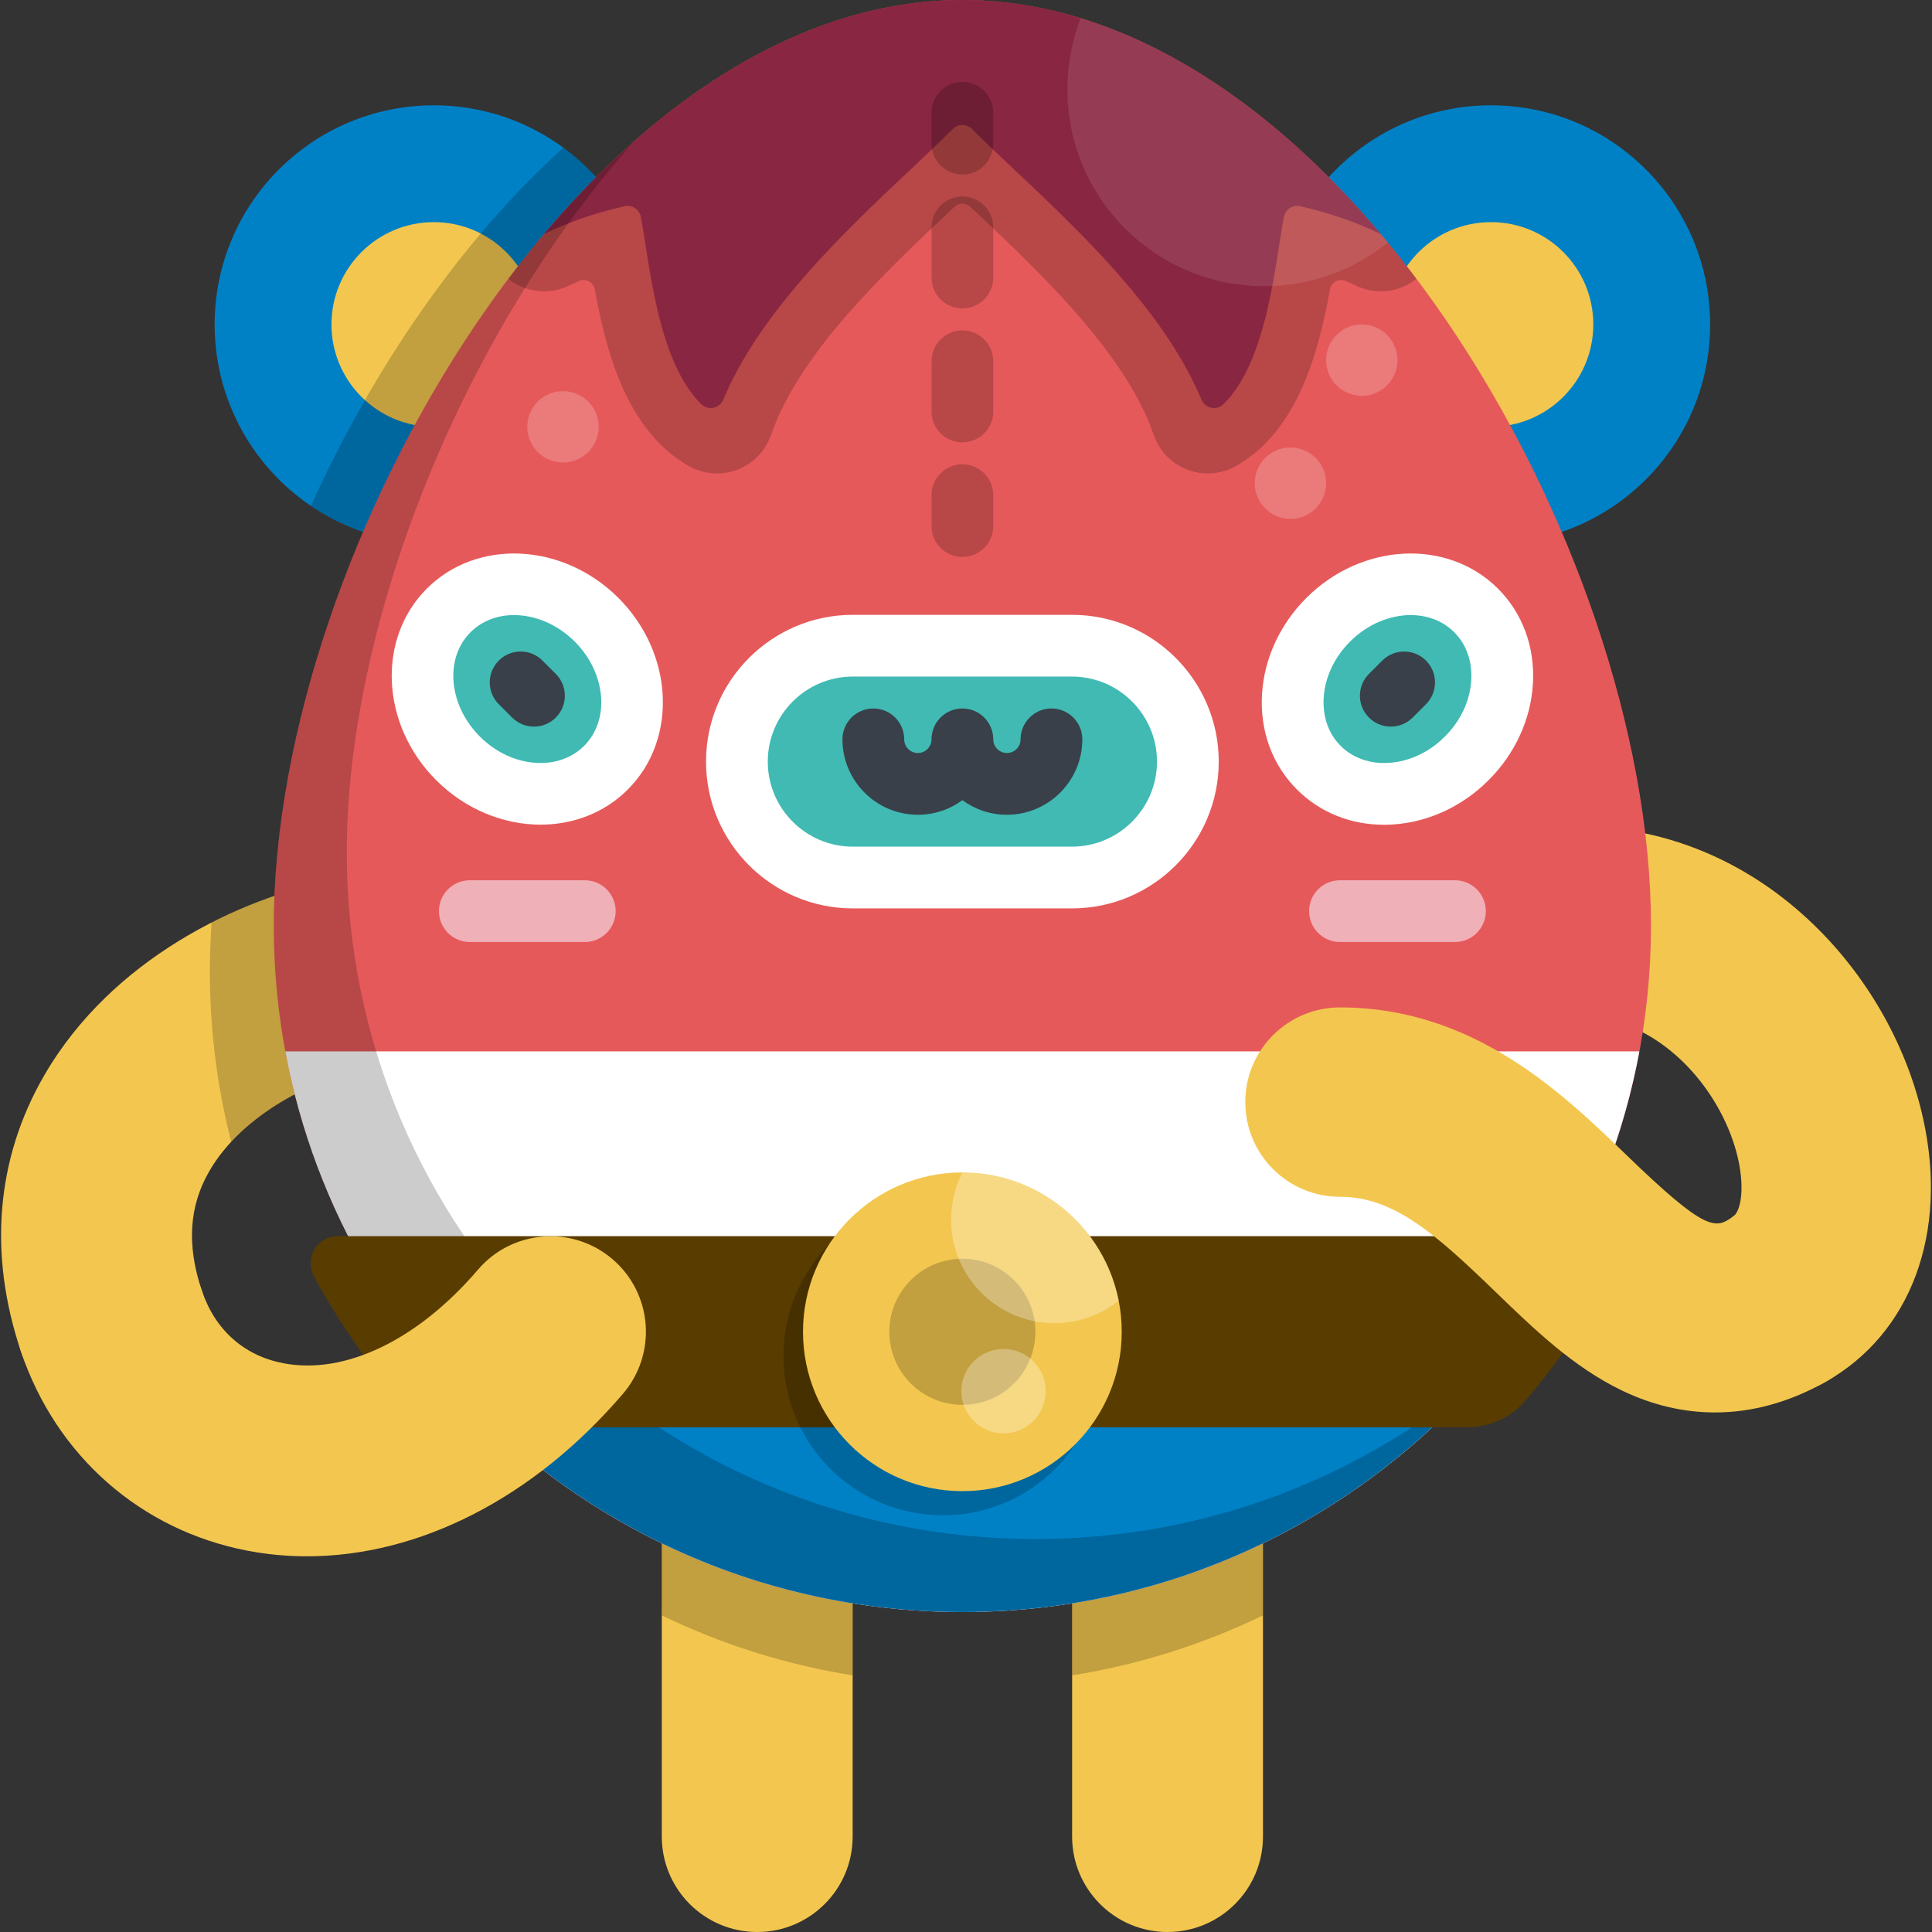 <?xml version="1.0" encoding="iso-8859-1"?>
<!-- Generator: Adobe Illustrator 19.0.0, SVG Export Plug-In . SVG Version: 6.00 Build 0)  -->
<svg xmlns="http://www.w3.org/2000/svg" xmlns:xlink="http://www.w3.org/1999/xlink" version="1.1" id="Layer_1" x="0px" y="0px" viewBox="0 0 512 512" style="enable-background:new 0 0 512 512;" xml:space="preserve">
<rect x="0" y="0" width="512" height="512" fill="#333333" stroke="none"/>
<g>
	<path style="fill:#F3C74F;" d="M471.452,369.471c-8.782,0-17.305-4.616-21.908-12.82c-6.782-12.086,1.678-26.802,9.606-34.163   c2.131-1.196,3.271-7.221,1.49-15.237c-3.838-17.274-19.251-36.474-40.256-38.032c-13.821-1.024-24.195-13.061-23.168-26.881   c1.024-13.822,13.051-24.211,26.881-23.168c21.665,1.607,41.626,10.954,57.724,27.031c13.811,13.794,23.69,31.609,27.811,50.164   c6.745,30.353-3.191,57.134-25.927,69.891C479.825,368.437,475.608,369.471,471.452,369.471z"/>
	<path style="fill:#F3C74F;" d="M29.555,375.495c-10.543,0-20.379-6.643-23.949-17.183c-8.788-25.949-6.655-51.336,6.168-73.417   c17.787-30.627,51.449-46.851,77.022-51.821c13.713-2.659,26.982,6.29,29.648,20c2.664,13.71-6.29,26.983-20,29.648   c-15.106,2.935-34.24,12.599-42.935,27.572c-5.427,9.345-6.081,19.745-1.999,31.794c4.48,13.228-2.612,27.583-15.84,32.064   C34.982,375.062,32.245,375.495,29.555,375.495z"/>
</g>
<path style="opacity:0.2;enable-background:new    ;" d="M118.444,253.073c-2.666-13.71-15.934-22.657-29.648-20  c-10.136,1.969-21.541,5.715-32.725,11.417c-0.295,4.389-0.456,8.721-0.456,12.966c0,15.58,1.967,30.7,5.662,45.131  c9.83-10.59,24.838-17.472,37.168-19.868C112.154,280.056,121.108,266.783,118.444,253.073z"/>
<path style="fill:#F3C74F;" d="M309.411,512c-13.966,0-25.288-11.322-25.288-25.288v-95.76c0-13.966,11.322-25.288,25.288-25.288  s25.288,11.322,25.288,25.288v95.76C334.699,500.678,323.377,512,309.411,512z"/>
<path style="opacity:0.2;enable-background:new    ;" d="M309.411,365.665c-13.966,0-25.288,11.322-25.288,25.288v53.036  c17.857-2.851,34.847-8.28,50.576-15.901v-37.135C334.699,376.986,323.377,365.665,309.411,365.665z"/>
<path style="fill:#F3C74F;" d="M200.672,512c-13.966,0-25.288-11.322-25.288-25.288v-95.76c0-13.966,11.322-25.288,25.288-25.288  c13.966,0,25.288,11.322,25.288,25.288v95.76C225.961,500.678,214.64,512,200.672,512z"/>
<path style="opacity:0.2;enable-background:new    ;" d="M200.672,365.665c-13.966,0-25.288,11.322-25.288,25.288v37.135  c15.728,7.621,32.72,13.049,50.576,15.901v-53.036C225.961,376.986,214.64,365.665,200.672,365.665z"/>
<circle style="fill:#0081C6;" cx="395.126" cy="85.984" r="58.075"/>
<circle style="fill:#F3C74F;" cx="395.126" cy="85.984" r="27.116"/>
<circle style="fill:#0081C6;" cx="114.961" cy="85.984" r="58.075"/>
<circle style="fill:#F3C74F;" cx="114.961" cy="85.984" r="27.116"/>
<path style="opacity:0.2;enable-background:new    ;" d="M149.293,39.148c-27.307,24.68-50.469,58.655-66.92,94.917  c9.292,6.311,20.508,10,32.587,10c32.076,0,58.08-26.004,58.08-58.08C173.039,66.757,163.688,49.718,149.293,39.148z"/>
<path style="fill:#E6595A;" d="M437.532,245.253C437.532,144.765,353.757,0,255.042,0S72.552,144.765,72.552,245.253  s81.704,181.951,182.49,181.951S437.532,345.743,437.532,245.253z"/>
<path style="opacity:0.2;enable-background:new    ;" d="M255.042,0c-45.547,0-87.904,30.829-120.328,73.898  c2.708,2.157,6.054,3.307,9.459,3.307c2.242,0,4.51-0.498,6.635-1.532c0.863-0.42,1.737-0.825,2.625-1.214  c1.797-0.789,3.857,0.329,4.203,2.262c3.04,16.98,8.645,37.499,24.843,46.754c2.321,1.326,4.917,1.999,7.528,1.999  c3.316,0,6.653-1.087,9.462-3.307c2.284-1.805,3.972-4.28,4.919-7.032c7.442-21.626,30.489-43.32,47.321-59.166  c0.419-0.394,0.837-0.787,1.251-1.177c1.171-1.103,2.994-1.103,4.166,0c0.415,0.391,0.832,0.783,1.251,1.177  c16.832,15.846,39.879,37.54,47.321,59.166c0.947,2.752,2.635,5.227,4.919,7.032c2.809,2.22,6.147,3.307,9.462,3.307  c2.61,0,5.21-0.673,7.528-1.999c16.196-9.254,21.803-29.774,24.843-46.754c0.346-1.932,2.406-3.051,4.203-2.262  c0.888,0.39,1.763,0.794,2.625,1.214c2.124,1.034,4.392,1.532,6.635,1.532c3.405,0,6.751-1.149,9.459-3.307  C342.947,30.829,300.589,0,255.042,0z"/>
<path style="fill:#892641;" d="M255.042,0C213.8,0,175.171,25.278,144.164,62.029c6.585-3.207,13.617-5.613,21.322-7.38  c1.965-0.451,3.935,0.79,4.33,2.767c2.264,11.36,4.198,38.017,15.988,49.66c1.834,1.811,4.877,1.207,5.87-1.172  c12.177-29.181,44.301-55.125,60.818-71.713c1.41-1.416,3.689-1.416,5.098,0c16.517,16.589,48.641,42.534,60.818,71.713  c0.993,2.38,4.036,2.984,5.87,1.172c11.79-11.643,13.724-38.301,15.988-49.66c0.394-1.977,2.365-3.217,4.33-2.767  c7.705,1.766,14.736,4.173,21.322,7.38C334.912,25.278,296.285,0,255.042,0z"/>
<path style="opacity:0.1;fill:#FFFFFF;enable-background:new    ;" d="M286.38,4.825c-2.263,5.844-3.517,12.19-3.517,18.833  c0,28.825,23.367,52.192,52.19,52.192c12.404,0,23.791-4.336,32.747-11.563C344.408,35.925,316.531,14.07,286.38,4.825z"/>
<g>
	<path style="fill:#40BAB3;" d="M284.078,171.118h-58.073c-16.964,0-30.717,13.752-30.717,30.718l0,0   c0,16.964,13.752,30.717,30.717,30.717h58.073c16.964,0,30.717-13.752,30.717-30.717l0,0   C314.796,184.87,301.044,171.118,284.078,171.118z"/>
	
		<ellipse transform="matrix(0.707 -0.707 0.707 0.707 -88.189 152.299)" style="fill:#40BAB3;" cx="139.747" cy="182.603" rx="25.967" ry="29.468"/>
	
		<ellipse transform="matrix(0.707 0.707 -0.707 0.707 237.599 -208.395)" style="fill:#40BAB3;" cx="370.354" cy="182.609" rx="25.967" ry="29.468"/>
</g>
<path style="fill:#FFFFFF;" d="M75.625,278.624c15.721,84.549,90.064,148.581,179.416,148.581  c89.353,0,163.696-64.031,179.416-148.581H75.625z"/>
<path style="fill:#0081C6;" d="M107.931,352.914c33.214,45.049,86.733,74.29,147.111,74.29s113.897-29.242,147.111-74.29H107.931z"/>
<path style="opacity:0.2;enable-background:new    ;" d="M274.393,407.853c-100.787,0-182.49-81.462-182.49-181.951  c0-60.498,30.371-137.029,76.078-188.373c-56.291,49.691-95.43,139.043-95.43,207.724c0,100.489,81.704,181.951,182.49,181.951  c55.413,0,105.052-24.63,138.52-63.504C361.589,391.212,319.941,407.853,274.393,407.853z"/>
<g>
	<path style="fill:#FFFFFF;" d="M143.257,218.54c-9.752,0-19.852-3.97-27.665-11.781c-14.681-14.682-15.794-37.459-2.478-50.774   c13.317-13.316,36.092-12.203,50.775,2.478c14.681,14.682,15.794,37.459,2.478,50.774   C160.136,215.468,151.834,218.54,143.257,218.54z M136.236,163.004c-4.366,0-8.488,1.493-11.549,4.554   c-6.936,6.933-5.823,19.329,2.478,27.628c4.158,4.158,9.43,6.636,14.843,6.978c5.026,0.314,9.567-1.281,12.786-4.5   c6.935-6.933,5.823-19.329-2.478-27.628C147.68,165.398,141.763,163.004,136.236,163.004z"/>
	<path style="fill:#FFFFFF;" d="M366.785,218.571c-8.882,0-17.003-3.269-23.068-9.334l0,0c-0.001-0.001-0.001-0.001-0.001-0.001   c-6.59-6.59-9.879-15.607-9.261-25.388c0.595-9.394,4.762-18.408,11.738-25.385c14.683-14.679,37.459-15.794,50.775-2.478   c6.59,6.591,9.878,15.608,9.26,25.39c-0.594,9.393-4.762,18.408-11.739,25.384c-6.974,6.975-15.989,11.145-25.384,11.738   C368.327,218.546,367.553,218.571,366.785,218.571z M373.848,163.004c-5.527,0-11.443,2.394-16.081,7.032   c-4.158,4.157-6.636,9.429-6.978,14.843c-0.317,5.025,1.281,9.567,4.499,12.786l0.001,0.001c3.22,3.22,7.763,4.823,12.785,4.499   c5.416-0.343,10.688-2.82,14.843-6.978c4.158-4.158,6.636-9.43,6.978-14.843c0.317-5.025-1.281-9.567-4.5-12.786   C382.336,164.498,378.213,163.004,373.848,163.004z"/>
	<path style="fill:#FFFFFF;" d="M284.078,240.735h-58.074c-21.45,0-38.9-17.45-38.9-38.9s17.45-38.901,38.9-38.901h58.074   c21.45,0,38.9,17.451,38.9,38.901C322.979,223.286,305.529,240.735,284.078,240.735z M226.005,179.3   c-12.426,0-22.534,10.109-22.534,22.535c0,12.426,10.109,22.534,22.534,22.534h58.074c12.426,0,22.534-10.109,22.534-22.534   c0-12.427-10.109-22.535-22.534-22.535H226.005z"/>
</g>
<path style="fill:#593C00;" d="M83.205,338.309c6.381,11.673,13.925,22.628,22.473,32.709c3.904,4.603,9.644,7.247,15.679,7.247  h267.368c6.036,0,11.775-2.642,15.679-7.247c8.549-10.081,16.092-21.036,22.473-32.709c2.636-4.822-0.802-10.711-6.297-10.711  H89.502C84.006,327.599,80.569,333.487,83.205,338.309z"/>
<circle style="opacity:0.2;enable-background:new    ;" cx="249.856" cy="359.341" r="42.233"/>
<circle style="fill:#F3C74F;" cx="255.038" cy="352.937" r="42.233"/>
<circle style="opacity:0.2;enable-background:new    ;" cx="255.038" cy="352.937" r="19.357"/>
<g>
	<path style="opacity:0.3;fill:#FFFFFF;enable-background:new    ;" d="M255.078,310.701c-1.937,3.757-3.036,8.016-3.036,12.534   c0,15.139,12.273,27.412,27.412,27.412c6.432,0,12.34-2.22,17.016-5.929C292.648,325.338,275.575,310.717,255.078,310.701z"/>
	<circle style="opacity:0.3;fill:#FFFFFF;enable-background:new    ;" cx="265.949" cy="368.669" r="11.179"/>
</g>
<g>
	<path style="fill:#394049;" d="M266.843,215.919c-4.411,0-8.491-1.436-11.801-3.866c-3.309,2.43-7.39,3.866-11.801,3.866   c-11.019,0-19.983-8.965-19.983-19.983c0-4.52,3.663-8.183,8.183-8.183c4.52,0,8.183,3.663,8.183,8.183   c0,1.995,1.622,3.618,3.618,3.618s3.618-1.622,3.618-3.618c0-4.52,3.663-8.183,8.183-8.183s8.183,3.663,8.183,8.183   c0,1.995,1.622,3.618,3.618,3.618s3.618-1.622,3.618-3.618c0-4.52,3.663-8.183,8.183-8.183s8.183,3.663,8.183,8.183   C286.826,206.954,277.861,215.919,266.843,215.919z"/>
	<path style="fill:#394049;" d="M141.508,192.56c-2.094,0-4.187-0.798-5.786-2.396l-3.533-3.532   c-3.196-3.195-3.197-8.376-0.001-11.571c3.192-3.197,8.374-3.199,11.571-0.001l3.533,3.532c3.196,3.195,3.197,8.376,0.001,11.571   C145.698,191.76,143.603,192.56,141.508,192.56z"/>
	<path style="fill:#394049;" d="M368.577,192.56c-2.094,0-4.188-0.799-5.787-2.396c-3.196-3.197-3.196-8.377,0-11.573l3.532-3.532   c3.197-3.195,8.377-3.195,11.573,0c3.196,3.197,3.196,8.377,0,11.573l-3.532,3.532C372.766,191.76,370.671,192.56,368.577,192.56z"/>
</g>
<g>
	<path style="fill:#F0B0B7;" d="M154.974,249.643h-30.466c-4.52,0-8.183-3.663-8.183-8.183s3.663-8.183,8.183-8.183h30.466   c4.52,0,8.183,3.663,8.183,8.183S159.494,249.643,154.974,249.643z"/>
	<path style="fill:#F0B0B7;" d="M385.575,249.643H355.11c-4.52,0-8.183-3.663-8.183-8.183s3.663-8.183,8.183-8.183h30.466   c4.52,0,8.183,3.663,8.183,8.183S390.094,249.643,385.575,249.643z"/>
</g>
<path style="fill:#F3C74F;" d="M81.355,412.436c-5.335,0-10.644-0.496-15.892-1.509c-28.163-5.433-50.539-25.102-59.858-52.616  c-4.48-13.228,2.612-27.583,15.84-32.064c13.224-4.479,27.584,2.613,32.064,15.84c3.51,10.367,11.159,17.178,21.535,19.179  c16.338,3.16,35.644-6.115,51.623-24.791c9.081-10.61,25.043-11.854,35.655-2.776c10.612,9.081,11.855,25.043,2.776,35.655  C141.402,397.049,111.028,412.436,81.355,412.436z"/>
<g style="opacity:0.2;">
	<path d="M255.042,147.598c-4.52,0-8.183-3.663-8.183-8.183v-8.183c0-4.52,3.663-8.183,8.183-8.183s8.183,3.663,8.183,8.183v8.183   C263.224,143.934,259.562,147.598,255.042,147.598z"/>
	<path d="M255.042,117.232c-4.52,0-8.183-3.663-8.183-8.183V95.74c0-4.52,3.663-8.183,8.183-8.183s8.183,3.663,8.183,8.183v13.309   C263.224,113.568,259.562,117.232,255.042,117.232z M255.042,81.741c-4.52,0-8.183-3.663-8.183-8.183V60.248   c0-4.52,3.663-8.183,8.183-8.183s8.183,3.663,8.183,8.183v13.309C263.224,78.077,259.562,81.741,255.042,81.741z"/>
	<path d="M255.042,46.249c-4.52,0-8.183-3.663-8.183-8.183v-8.183c0-4.52,3.663-8.183,8.183-8.183s8.183,3.663,8.183,8.183v8.183   C263.224,42.586,259.562,46.249,255.042,46.249z"/>
</g>
<g style="opacity:0.2;">
	<circle style="fill:#FFFFFF;" cx="360.89" cy="95.443" r="9.454"/>
	<circle style="fill:#FFFFFF;" cx="341.982" cy="128.054" r="9.454"/>
	<circle style="fill:#FFFFFF;" cx="149.198" cy="113.107" r="9.454"/>
</g>
<path style="fill:#F3C74F;" d="M454.498,374.314c-8.342,0-16.653-1.948-24.742-5.85c-12.847-6.201-23.266-16.279-33.342-26.025  c-16.257-15.725-27.151-25.273-41.303-25.273c-13.858,0-25.094-11.235-25.094-25.094s11.235-25.094,25.094-25.094  c35.475,0,59.01,22.764,76.195,39.387c20.778,20.096,23.345,19.344,27.845,16.123c11.271-8.063,27.383-2.48,34.163,9.607  c6.782,12.086,2.48,27.382-9.607,34.163C474.144,371.624,464.3,374.314,454.498,374.314z"/>
<g>
</g>
<g>
</g>
<g>
</g>
<g>
</g>
<g>
</g>
<g>
</g>
<g>
</g>
<g>
</g>
<g>
</g>
<g>
</g>
<g>
</g>
<g>
</g>
<g>
</g>
<g>
</g>
<g>
</g>
</svg>
